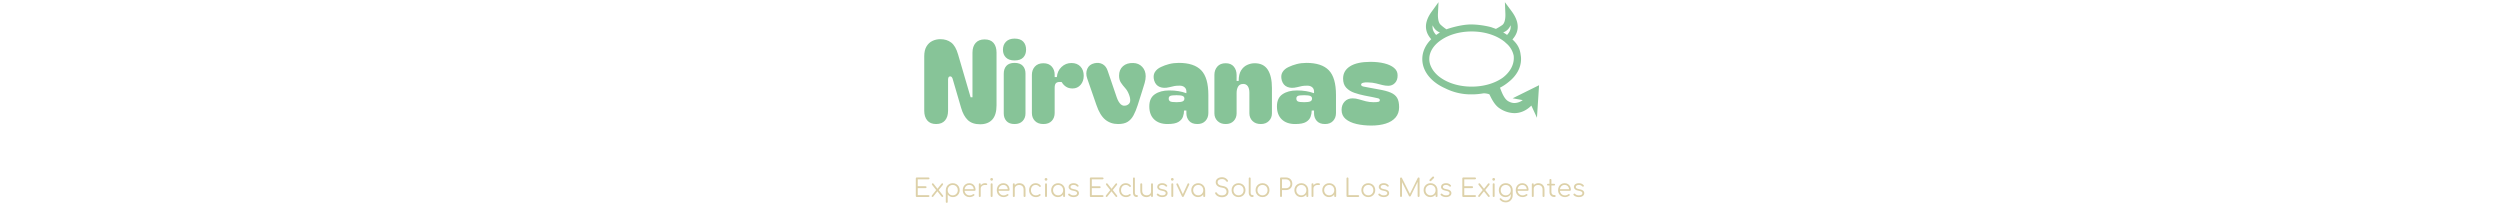 <svg xmlns="http://www.w3.org/2000/svg" version="1.1" xmlns:xlink="http://www.w3.org/1999/xlink" width="2000" height="164" viewBox="0 0 2000 164"><svg xml:space="preserve" width="2000" height="164" data-version="2" data-id="lg_sVKs5AwhJRlYpfH6qJ" viewBox="0 0 546 164" x="0" y="0"><rect width="100%" height="100%" fill="transparent"></rect><path fill="#87c498" d="M21.87 99.225q-4.65 0-7.06-2.88-2.42-2.88-2.42-7.72v-43.62q0-4.83 1.81-7.86 1.81-3.02 4.74-4.41 2.93-1.4 6.37-1.4 5.12 0 8.65 2.7 3.54 2.7 5.49 9.48l10.04 34.32h1.49v-35.71q0-4.93 2.51-7.77 2.51-2.83 7.16-2.83 4.84 0 7.21 2.83 2.37 2.84 2.37 7.77v42.04q0 7.81-3.44 11.53-3.44 3.72-9.67 3.72-6.32 0-9.86-3.35-3.53-3.35-5.39-9.86l-6.6-22.6q-.19-.93-.7-1.72-.51-.79-1.35-.79-1.02 0-1.4.79-.37.79-.37 1.72v25.02q0 4.84-2.42 7.72-2.41 2.88-7.16 2.88m53.48-59.43q0-3.99 2.46-6.46 2.47-2.46 6.84-2.46 4.65 0 6.93 2.41 2.28 2.42 2.28 6.42 0 3.91-2.28 6.28t-6.93 2.37q-4.56 0-6.93-2.37t-2.37-6.19m9.3 59.43q-4.37 0-6.51-2.42-2.14-2.41-2.14-6.04v-31.81q0-4 2.14-6.32 2.14-2.33 6.51-2.33 4.37 0 6.56 2.33 2.18 2.32 2.18 6.14v31.99q0 3.63-2.28 6.04-2.28 2.42-6.46 2.42m23.06 0q-4.37 0-6.79-2.51-2.41-2.51-2.41-6.32v-30.51q0-4 2.41-6.65 2.42-2.65 6.79-2.65t6.7 2.65q2.32 2.65 2.32 6.47v1.95h1.77q.37-4.93 3.72-8.09t7.91-3.16q4.55 0 7.2 2.79 2.65 2.79 2.65 7.44 0 4.37-2.51 7.25t-6.41 2.88q-3.26 0-5.44-1.53-2.19-1.54-3.21-3.58-2.98-.37-4.33.6-1.35.98-1.35 3.86v20.28q0 3.81-2.32 6.32-2.33 2.51-6.7 2.51m59.8 0q-6.04 0-10.32-3.53-4.28-3.54-7.07-11.72l-7.35-21.2q-1.48-4.19.05-7.72 1.53-3.54 5.72-4.47 3.72-.83 6.56.75 2.83 1.58 4.04 5.3l7.26 21.29q1.3 3.72 3.2 5.49 1.91 1.77 4.7.84 2.6-1.02 2.84-3.4.23-2.37-1.07-5.53-1.12-2.88-2.98-4.93-1.86-2.04-3.35-4.28-1.48-2.23-1.48-5.58 0-4.83 3.11-7.58 3.12-2.74 8.23-2.55 4.37.09 7.16 3.07 2.79 2.97 2.79 7.53 0 2.51-.83 5.39-.84 2.89-1.86 6.05l-3.72 11.72q-1.49 4.65-3.31 8.04-1.81 3.39-4.65 5.21-2.83 1.81-7.67 1.81m39.53 0q-6.89 0-10.74-3.72-3.86-3.72-3.86-10.41 0-6.7 4.46-9.72 4.46-3.03 11.44-3.03 4.09 0 7.44.56 3.35.56 6.04 1.58h.28v-1.39q0-2.14-1.58-3.4-1.58-1.25-4-1.16-2.32 0-3.95.28-1.63.28-4.05.93-4.46 1.12-7.71-.19-3.26-1.3-4.47-5.11-1.11-4 .51-6.7 1.63-2.69 4.98-4.18 2.88-1.4 6.46-2.33 3.58-.93 7.77-.93 12.18 0 17.9 5.91 5.72 5.9 5.72 19.76v14.42q0 3.81-2.33 6.32-2.32 2.51-6.41 2.51-4.47 0-6.65-2.51-2.19-2.51-2.19-6.14v-2.14h-1.86q0 2.42-.88 4.93t-3.63 4.19q-2.74 1.67-8.69 1.67m.93-20.37q0 1.59 1.16 2.24 1.16.65 5.07.65 3.53 0 4.93-.65 1.39-.65 1.39-2.24 0-1.48-1.39-2.09-1.4-.6-4.93-.6-3.91 0-5.07.6-1.16.61-1.16 2.09m45.57 20.37q-4.1 0-6.56-2.46-2.46-2.47-2.46-6.09v-30.79q0-3.9 2.32-6.6 2.33-2.7 6.7-2.7 4.27 0 6.51 2.7 2.23 2.7 2.23 6.79v4.65h1.67q0-5.3 1.91-8.37 1.91-3.07 4.88-4.42 2.98-1.35 5.95-1.35 7.16 0 10.51 5.16 3.35 5.17 3.35 14.65v20.28q0 3.62-2.42 6.09-2.42 2.46-6.51 2.46-4.18 0-6.65-2.46-2.46-2.47-2.46-6.09v-16.47q0-3.34-1.26-5.2-1.25-1.86-3.67-1.86-2.79 0-4.05 2.04-1.25 2.05-1.25 5.21v16.28q0 3.62-2.33 6.09-2.32 2.46-6.41 2.46m55.61 0q-6.88 0-10.74-3.72-3.86-3.72-3.86-10.41 0-6.7 4.46-9.72 4.47-3.03 11.44-3.03 4.09 0 7.44.56 3.35.56 6.05 1.58h.28v-1.39q0-2.14-1.58-3.4-1.59-1.25-4-1.16-2.33 0-3.96.28-1.62.28-4.04.93-4.47 1.12-7.72-.19-3.26-1.3-4.46-5.11-1.12-4 .51-6.7 1.62-2.69 4.97-4.18 2.89-1.4 6.47-2.33 3.58-.93 7.76-.93 12.18 0 17.9 5.91 5.72 5.9 5.72 19.76v14.42q0 3.81-2.32 6.32-2.33 2.51-6.42 2.51-4.46 0-6.65-2.51-2.18-2.51-2.18-6.14v-2.14h-1.86q0 2.42-.89 4.93-.88 2.51-3.62 4.19-2.75 1.67-8.7 1.67m.93-20.37q0 1.59 1.16 2.24 1.17.65 5.07.65 3.54 0 4.93-.65 1.4-.65 1.4-2.24 0-1.48-1.4-2.09-1.39-.6-4.93-.6-3.9 0-5.07.6-1.16.61-1.16 2.09m59.99 21.58q-6.42 0-11.86-1.25-5.44-1.26-8.7-4-3.25-2.75-3.25-7.3 0-4 2.42-6.61 2.41-2.6 6.41-2.6 2.51 0 5.07.79 2.56.79 5.44 1.53 2.88.75 6.23.75 2.98 0 4-.33 1.02-.32 1.02-1.25 0-1.12-1.25-1.49-1.26-.37-4.23-.93l-6.7-1.3q-4.18-.84-8.14-2.19-3.95-1.35-6.51-4.04-2.55-2.7-2.55-7.35 0-6.33 5.62-9.86 5.63-3.53 16.32-3.53 6.14 0 11.03 1.21 4.88 1.2 7.76 3.58 2.88 2.37 2.88 5.9.1 3.81-2.04 6.14-2.14 2.32-5.4 2.32-2.32 0-4.69-.6-2.37-.6-5.12-1.3-2.74-.7-6.28-.79-2.51-.19-4.09.28-1.58.46-1.58 1.48 0 1.12 1.86 1.54 1.86.42 5.58 1.07l6.6 1.21q6.05 1.02 9.63 2.56 3.58 1.53 5.16 4.23 1.58 2.69 1.58 7.44 0 4.93-2.83 8.23-2.84 3.3-7.86 4.88-5.02 1.58-11.53 1.58"></path><path fill="#ddd1a9" d="M15.8 157.585H6.42q-.34 0-.56-.22-.22-.22-.22-.56v-14.06q0-.34.22-.56.22-.22.56-.22h9.38q.32 0 .55.21.23.21.23.55 0 .3-.23.52-.23.22-.55.22H7.2v5.52h6.26q.34 0 .56.22.22.22.22.54 0 .32-.22.54-.22.22-.56.22H7.2v5.58h8.6q.32 0 .55.22.23.22.23.52 0 .34-.23.55-.23.21-.55.21m11.12 0q-.24 0-.39-.08-.15-.08-.31-.28l-3.46-4.4-.6-.52-3.48-4.42q-.22-.26-.21-.54.01-.28.19-.49.18-.21.52-.21t.58.24l3.36 4.3.54.44 3.72 4.76q.26.32.22.6-.04.28-.25.44-.21.16-.43.16m-7.92 0q-.32 0-.51-.2t-.2-.48q-.01-.28.21-.54l3.68-4.6.86 1.14-3.5 4.44q-.18.24-.54.24m8.3-9.68-3.62 4.48-.98-1 3.46-4.38q.14-.2.31-.28.17-.08.35-.08.34 0 .52.21t.17.5q-.01.29-.21.55m3.12 14.36q-.36 0-.57-.21-.21-.21-.21-.57v-9.44q.02-1.56.75-2.81t1.98-1.97q1.25-.72 2.81-.72 1.6 0 2.86.73 1.26.73 1.99 1.99t.73 2.86q0 1.58-.71 2.84-.71 1.26-1.93 1.99t-2.76.73q-1.34 0-2.43-.57t-1.75-1.51v5.88q0 .36-.21.57-.21.21-.55.21m4.76-5.98q1.16 0 2.08-.54.92-.54 1.45-1.49.53-.95.53-2.13 0-1.2-.53-2.14-.53-.94-1.45-1.49-.92-.55-2.08-.55-1.14 0-2.06.55-.92.55-1.44 1.49-.52.94-.52 2.14 0 1.18.52 2.13t1.44 1.49q.92.54 2.06.54m13.56 1.4q-1.62 0-2.87-.71t-1.96-1.97q-.71-1.26-.71-2.88 0-1.64.67-2.89.67-1.25 1.85-1.97 1.18-.72 2.72-.72 1.52 0 2.65.69t1.75 1.91q.62 1.22.62 2.78 0 .32-.2.51t-.52.19h-8.5v-1.28h8.66l-.86.62q.02-1.16-.42-2.08-.44-.92-1.25-1.44-.81-.52-1.93-.52-1.14 0-2 .54-.86.54-1.33 1.49-.47.95-.47 2.17t.53 2.16q.53.94 1.45 1.48.92.54 2.12.54.72 0 1.45-.25t1.17-.63q.22-.18.5-.19.28-.01.48.15.26.24.27.52.01.28-.23.48-.66.56-1.68.93t-1.96.37m8.84-6.84h-.88q.06-1.24.65-2.22.59-.98 1.54-1.54.95-.56 2.11-.56.92 0 1.42.26.5.26.38.76-.08.3-.27.4-.19.1-.46.08-.27-.02-.61-.04-1.12-.1-1.99.23-.87.33-1.38 1.01-.51.68-.51 1.62m-.76 6.74q-.36 0-.56-.2-.2-.2-.2-.56v-9.42q0-.36.2-.56.2-.2.56-.2.36 0 .56.2.2.2.2.56v9.42q0 .36-.2.56-.2.2-.56.2m9.5 0q-.36 0-.57-.21-.21-.21-.21-.57v-9.38q0-.36.21-.57.21-.21.57-.21.34 0 .55.21.21.21.21.57v9.38q0 .36-.21.57-.21.21-.55.21m-.02-13.02q-.44 0-.76-.32t-.32-.78q0-.5.33-.79.33-.29.77-.29.42 0 .75.29t.33.79q0 .46-.32.78t-.78.32m9.66 13.12q-1.62 0-2.87-.71t-1.96-1.97q-.71-1.26-.71-2.88 0-1.64.67-2.89.67-1.25 1.85-1.97 1.18-.72 2.72-.72 1.52 0 2.65.69t1.75 1.91q.62 1.22.62 2.78 0 .32-.2.51t-.52.19h-8.5v-1.28h8.66l-.86.62q.02-1.16-.42-2.08-.44-.92-1.25-1.44-.81-.52-1.93-.52-1.14 0-2 .54-.86.54-1.33 1.49-.47.95-.47 2.17t.53 2.16q.53.94 1.45 1.48.92.54 2.12.54.72 0 1.45-.25t1.17-.63q.22-.18.5-.19.28-.01.48.15.26.24.27.52.01.28-.23.48-.66.56-1.68.93t-1.96.37m16.7-.1q-.34 0-.56-.22-.22-.22-.22-.54v-5.2q0-1.24-.47-2.04t-1.28-1.2q-.81-.4-1.83-.4-.98 0-1.77.38t-1.25 1.04q-.46.66-.46 1.5h-1.1q.04-1.26.68-2.25t1.7-1.56q1.06-.57 2.36-.57 1.42 0 2.54.59t1.77 1.73q.65 1.14.65 2.78v5.2q0 .32-.22.54-.22.22-.54.22m-8.6 0q-.36 0-.57-.21-.21-.21-.21-.55v-9.4q0-.36.21-.57.21-.21.57-.21.34 0 .55.21.21.21.21.57v9.4q0 .34-.21.55-.21.21-.55.21m17.64.1q-1.58 0-2.81-.73t-1.94-1.99q-.71-1.26-.71-2.84 0-1.6.68-2.86.68-1.26 1.86-1.99 1.18-.73 2.72-.73 1.22 0 2.25.48t1.81 1.44q.22.24.16.51t-.34.47q-.22.16-.49.11t-.47-.29q-1.16-1.32-2.92-1.32-1.12 0-1.97.54-.85.54-1.32 1.48-.47.94-.47 2.16 0 1.2.5 2.14.5.94 1.4 1.48.9.54 2.06.54.78 0 1.43-.21.65-.21 1.15-.65.24-.2.5-.22.26-.02.48.16.24.22.27.5.03.28-.19.48-1.46 1.34-3.64 1.34m8.12-.1q-.36 0-.57-.21-.21-.21-.21-.57v-9.38q0-.36.21-.57.21-.21.57-.21.34 0 .55.21.21.21.21.57v9.38q0 .36-.21.57-.21.21-.55.21m-.02-13.02q-.44 0-.76-.32t-.32-.78q0-.5.33-.79.33-.29.77-.29.42 0 .75.29t.33.79q0 .46-.32.78t-.78.32m9.52 13.12q-1.54 0-2.76-.73-1.22-.73-1.93-1.99t-.71-2.84q0-1.6.73-2.86.73-1.26 1.99-1.99t2.84-.73q1.58 0 2.83.73t1.98 1.99q.73 1.26.75 2.86l-.62.48q0 1.44-.67 2.59t-1.82 1.82q-1.15.67-2.61.67m.16-1.4q1.16 0 2.07-.54.91-.54 1.44-1.49.53-.95.53-2.13 0-1.2-.53-2.14-.53-.94-1.44-1.49-.91-.55-2.07-.55-1.14 0-2.06.55-.92.55-1.46 1.49-.54.94-.54 2.14 0 1.18.54 2.13t1.46 1.49q.92.54 2.06.54m4.78 1.3q-.34 0-.56-.21-.22-.21-.22-.55v-3.42l.38-1.58 1.18.3v4.7q0 .34-.22.55-.22.21-.56.21m7.6.1q-1.18 0-2.34-.4t-1.88-1.2q-.22-.24-.18-.54.04-.3.3-.52.28-.2.58-.16.3.04.5.26.48.56 1.27.86.79.3 1.75.3 1.48 0 2.14-.51.66-.51.68-1.23 0-.72-.68-1.19t-2.24-.73q-2.02-.32-2.96-1.12t-.94-1.9q0-1.02.54-1.7.54-.68 1.44-1.02.9-.34 1.98-.34 1.34 0 2.31.46t1.57 1.24q.2.26.16.54-.04.28-.32.46-.24.14-.55.09-.31-.05-.53-.29-.5-.58-1.16-.85-.66-.27-1.52-.27-1.1 0-1.76.45-.66.45-.66 1.13 0 .46.25.8t.86.6q.61.26 1.71.44 1.5.24 2.37.71.87.47 1.24 1.1.37.63.37 1.37 0 .94-.55 1.65t-1.52 1.11q-.97.4-2.23.4m23.18-.1h-9.38q-.34 0-.56-.22-.22-.22-.22-.56v-14.06q0-.34.22-.56.22-.22.56-.22h9.38q.32 0 .55.21.23.21.23.55 0 .3-.23.52-.23.22-.55.22h-8.6v5.52h6.26q.34 0 .56.22.22.22.22.54 0 .32-.22.54-.22.22-.56.22h-6.26v5.58h8.6q.32 0 .55.22.23.22.23.52 0 .34-.23.55-.23.21-.55.21m11.12 0q-.24 0-.39-.08-.15-.08-.31-.28l-3.46-4.4-.6-.52-3.48-4.42q-.22-.26-.21-.54.01-.28.19-.49.18-.21.52-.21t.58.24l3.36 4.3.54.44 3.72 4.76q.26.32.22.6-.04.28-.25.44-.21.16-.43.16m-7.92 0q-.32 0-.51-.2t-.2-.48q-.01-.28.21-.54l3.68-4.6.86 1.14-3.5 4.44q-.18.24-.54.24m8.3-9.68-3.62 4.48-.98-1 3.46-4.38q.14-.2.31-.28.17-.08.35-.08.34 0 .52.21t.17.5q-.01.29-.21.55m7.22 9.78q-1.58 0-2.81-.73t-1.94-1.99q-.71-1.26-.71-2.84 0-1.6.68-2.86.68-1.26 1.86-1.99 1.18-.73 2.72-.73 1.22 0 2.25.48t1.81 1.44q.22.24.16.51t-.34.47q-.22.16-.49.11t-.47-.29q-1.16-1.32-2.92-1.32-1.12 0-1.97.54-.85.54-1.32 1.48-.47.94-.47 2.16 0 1.2.5 2.14.5.94 1.4 1.48.9.54 2.06.54.78 0 1.43-.21.65-.21 1.15-.65.24-.2.5-.22.26-.02.48.16.24.22.27.5.03.28-.19.48-1.46 1.34-3.64 1.34m8.64-.1h-.26q-.8 0-1.43-.44-.63-.44-.98-1.22t-.35-1.8v-11.4q0-.34.21-.55.21-.21.55-.21.34 0 .55.21.21.21.21.55v11.4q0 .86.35 1.4.35.54.89.54h.5q.3 0 .48.21t.18.55q0 .34-.25.55-.25.21-.65.21m7.78.12q-1.42 0-2.54-.59t-1.77-1.73q-.65-1.14-.65-2.78v-5.2q0-.32.22-.54.22-.22.54-.22.34 0 .56.22.22.22.22.54v5.2q0 1.24.47 2.04t1.28 1.2q.81.4 1.83.4.98 0 1.77-.38t1.25-1.04q.46-.66.46-1.5h1.1q-.06 1.26-.69 2.25-.63.99-1.69 1.56-1.06.57-2.36.57m4.4-.12q-.34 0-.55-.21-.21-.21-.21-.57v-9.4q0-.34.21-.55.21-.21.55-.21.34 0 .56.21.22.21.22.55v9.4q0 .36-.22.57-.22.21-.56.21m8.2.1q-1.18 0-2.34-.4t-1.88-1.2q-.22-.24-.18-.54.04-.3.3-.52.28-.2.58-.16.3.04.5.26.48.56 1.27.86.79.3 1.75.3 1.48 0 2.14-.51.66-.51.68-1.23 0-.72-.68-1.19t-2.24-.73q-2.02-.32-2.96-1.12t-.94-1.9q0-1.02.54-1.7.54-.68 1.44-1.02.9-.34 1.98-.34 1.34 0 2.31.46t1.57 1.24q.2.26.16.54-.04.28-.32.46-.24.14-.55.09-.31-.05-.53-.29-.5-.58-1.16-.85-.66-.27-1.52-.27-1.1 0-1.76.45-.66.45-.66 1.13 0 .46.25.8t.86.6q.61.26 1.71.44 1.5.24 2.37.71.87.47 1.24 1.1.37.63.37 1.37 0 .94-.55 1.65t-1.52 1.11q-.97.4-2.23.4m8.06-.1q-.36 0-.57-.21-.21-.21-.21-.57v-9.38q0-.36.21-.57.21-.21.57-.21.34 0 .55.21.21.21.21.57v9.38q0 .36-.21.57-.21.21-.55.21m-.02-13.02q-.44 0-.76-.32t-.32-.78q0-.5.33-.79.33-.29.77-.29.42 0 .75.29t.33.79q0 .46-.32.78t-.78.32m8.44 13.02q-.48 0-.72-.52l-4.44-9.42q-.12-.26-.02-.52.1-.26.4-.4.28-.14.54-.04t.4.36l4.26 9.22h-.82l4.2-9.22q.12-.28.41-.37.29-.09.57.03.28.14.38.41.1.27-.02.51l-4.38 9.44q-.24.52-.76.52m12.14.1q-1.54 0-2.76-.73-1.22-.73-1.93-1.99t-.71-2.84q0-1.6.73-2.86.73-1.26 1.99-1.99t2.84-.73q1.58 0 2.83.73t1.98 1.99q.73 1.26.75 2.86l-.62.48q0 1.44-.67 2.59t-1.82 1.82q-1.15.67-2.61.67m.16-1.4q1.16 0 2.07-.54.91-.54 1.44-1.49.53-.95.53-2.13 0-1.2-.53-2.14-.53-.94-1.44-1.49-.91-.55-2.07-.55-1.14 0-2.06.55-.92.55-1.46 1.49-.54.94-.54 2.14 0 1.18.54 2.13t1.46 1.49q.92.54 2.06.54m4.78 1.3q-.34 0-.56-.21-.22-.21-.22-.55v-3.42l.38-1.58 1.18.3v4.7q0 .34-.22.55-.22.21-.56.21m14.24.2q-1.28 0-2.37-.37t-1.89-1.05q-.8-.68-1.22-1.58-.16-.32-.01-.59.15-.27.51-.37.28-.08.55.06t.41.42q.3.58.88 1.04.58.46 1.38.71.8.25 1.76.25 1.06 0 1.88-.35.82-.35 1.29-1.02.47-.67.47-1.63 0-1.22-.9-2.1-.9-.88-2.82-1.12-2.34-.28-3.66-1.45-1.32-1.17-1.32-2.87 0-1.22.65-2.12.65-.9 1.79-1.39 1.14-.49 2.62-.49 1.1 0 2 .35.9.35 1.57.92.67.57 1.09 1.25.2.32.13.62t-.35.46q-.3.14-.61.04t-.47-.38q-.3-.46-.75-.87t-1.09-.65q-.64-.24-1.54-.26-1.58 0-2.54.67t-.96 1.95q0 .68.36 1.25t1.19.98q.83.41 2.23.61 2.5.36 3.71 1.53t1.21 3.05q0 1.08-.39 1.92-.39.84-1.1 1.41-.71.57-1.66.87-.95.3-2.03.3m13.22-.1q-1.6 0-2.86-.72-1.26-.72-1.98-1.98t-.72-2.86q0-1.62.72-2.88.72-1.26 1.98-1.98t2.86-.72q1.6 0 2.85.72t1.97 1.98q.72 1.26.74 2.88 0 1.6-.73 2.86-.73 1.26-1.98 1.98t-2.85.72m0-1.4q1.16 0 2.08-.54.92-.54 1.44-1.48.52-.94.52-2.14 0-1.2-.52-2.15t-1.44-1.49q-.92-.54-2.08-.54-1.16 0-2.08.54-.92.54-1.45 1.49-.53.95-.53 2.15t.53 2.14q.53.94 1.45 1.48.92.54 2.08.54m11.18 1.3h-.26q-.8 0-1.43-.44-.63-.44-.98-1.22t-.35-1.8v-11.4q0-.34.21-.55.21-.21.55-.21.34 0 .55.21.21.21.21.55v11.4q0 .86.35 1.4.35.54.89.54h.5q.3 0 .48.21t.18.55q0 .34-.25.55-.25.21-.65.21m8 .1q-1.6 0-2.86-.72-1.26-.72-1.98-1.98t-.72-2.86q0-1.62.72-2.88.72-1.26 1.98-1.98t2.86-.72q1.6 0 2.85.72t1.97 1.98q.72 1.26.74 2.88 0 1.6-.73 2.86-.73 1.26-1.98 1.98t-2.85.72m0-1.4q1.16 0 2.08-.54.92-.54 1.44-1.48.52-.94.52-2.14 0-1.2-.52-2.15t-1.44-1.49q-.92-.54-2.08-.54-1.16 0-2.08.54-.92.54-1.45 1.49-.53.95-.53 2.15t.53 2.14q.53.94 1.45 1.48.92.54 2.08.54m14.8 1.3q-.34 0-.56-.22-.22-.22-.22-.56v-14.06q0-.34.22-.56.22-.22.56-.22h4q1.48 0 2.62.65 1.14.65 1.78 1.79.64 1.14.64 2.64 0 1.46-.64 2.59t-1.78 1.78q-1.14.65-2.62.65h-3.22v4.74q0 .34-.22.56-.22.22-.56.22m.78-14.12v7.1h3.22q1.02 0 1.82-.45t1.25-1.25q.45-.8.45-1.82 0-1.06-.45-1.86t-1.25-1.26q-.8-.46-1.82-.46zm15.3 14.22q-1.54 0-2.76-.73-1.22-.73-1.93-1.99t-.71-2.84q0-1.6.73-2.86.73-1.26 1.99-1.99t2.84-.73q1.58 0 2.83.73t1.98 1.99q.73 1.26.75 2.86l-.62.48q0 1.44-.67 2.59t-1.82 1.82q-1.15.67-2.61.67m.16-1.4q1.16 0 2.07-.54.91-.54 1.44-1.49.53-.95.53-2.13 0-1.2-.53-2.14-.53-.94-1.44-1.49-.91-.55-2.07-.55-1.14 0-2.06.55-.92.55-1.46 1.49-.54.94-.54 2.14 0 1.18.54 2.13t1.46 1.49q.92.54 2.06.54m4.78 1.3q-.34 0-.56-.21-.22-.21-.22-.55v-3.42l.38-1.58 1.18.3v4.7q0 .34-.22.55-.22.21-.56.21m4.9-6.74h-.88q.06-1.24.65-2.22.59-.98 1.54-1.54.95-.56 2.11-.56.92 0 1.42.26.5.26.38.76-.08.3-.27.4-.19.1-.46.08-.27-.02-.61-.04-1.12-.1-1.99.23-.87.33-1.38 1.01-.51.68-.51 1.62m-.76 6.74q-.36 0-.56-.2-.2-.2-.2-.56v-9.42q0-.36.2-.56.2-.2.56-.2.36 0 .56.2.2.2.2.56v9.42q0 .36-.2.56-.2.2-.56.2m13.22.1q-1.54 0-2.76-.73-1.22-.73-1.93-1.99t-.71-2.84q0-1.6.73-2.86.73-1.26 1.99-1.99t2.84-.73q1.58 0 2.83.73t1.98 1.99q.73 1.26.75 2.86l-.62.48q0 1.44-.67 2.59t-1.82 1.82q-1.15.67-2.61.67m.16-1.4q1.16 0 2.07-.54.91-.54 1.44-1.49.53-.95.53-2.13 0-1.2-.53-2.14-.53-.94-1.44-1.49-.91-.55-2.07-.55-1.14 0-2.06.55-.92.55-1.46 1.49-.54.94-.54 2.14 0 1.18.54 2.13t1.46 1.49q.92.54 2.06.54m4.78 1.3q-.34 0-.56-.21-.22-.21-.22-.55v-3.42l.38-1.58 1.18.3v4.7q0 .34-.22.55-.22.21-.56.21m18.42 0h-8.6q-.32 0-.55-.22-.23-.22-.23-.56v-14.06q0-.32.23-.55.23-.23.55-.23.32 0 .55.23.23.23.23.55v13.36h7.82q.32 0 .55.21.23.21.23.53 0 .32-.23.53-.23.21-.55.21m8.06.1q-1.6 0-2.86-.72-1.26-.72-1.98-1.98t-.72-2.86q0-1.62.72-2.88.72-1.26 1.98-1.98t2.86-.72q1.6 0 2.85.72t1.97 1.98q.72 1.26.74 2.88 0 1.6-.73 2.86-.73 1.26-1.98 1.98t-2.85.72m0-1.4q1.16 0 2.08-.54.92-.54 1.44-1.48.52-.94.52-2.14 0-1.2-.52-2.15t-1.44-1.49q-.92-.54-2.08-.54-1.16 0-2.08.54-.92.54-1.45 1.49-.53.95-.53 2.15t.53 2.14q.53.94 1.45 1.48.92.54 2.08.54m12.38 1.4q-1.18 0-2.34-.4t-1.88-1.2q-.22-.24-.18-.54.04-.3.3-.52.28-.2.58-.16.3.04.5.26.48.56 1.27.86.79.3 1.75.3 1.48 0 2.14-.51.66-.51.68-1.23 0-.72-.68-1.19t-2.24-.73q-2.02-.32-2.96-1.12t-.94-1.9q0-1.02.54-1.7.54-.68 1.44-1.02.9-.34 1.98-.34 1.34 0 2.31.46t1.57 1.24q.2.26.16.54-.04.28-.32.46-.24.14-.55.09-.31-.05-.53-.29-.5-.58-1.16-.85-.66-.27-1.52-.27-1.1 0-1.76.45-.66.45-.66 1.13 0 .46.25.8t.86.6q.61.26 1.71.44 1.5.24 2.37.71.87.47 1.24 1.1.37.63.37 1.37 0 .94-.55 1.65t-1.52 1.11q-.97.4-2.23.4m13.8-.1q-.32 0-.55-.23-.23-.23-.23-.55v-14.06q0-.34.23-.56.23-.22.55-.22.48 0 .7.4l6.74 13.4h-.68l6.62-13.4q.24-.4.7-.4.32 0 .54.22.22.22.22.56v14.06q0 .32-.22.55-.22.23-.54.23-.34 0-.57-.23-.23-.23-.23-.55v-12.04l.34.02-5.9 12.06q-.22.38-.68.38-.5 0-.72-.48l-5.94-11.88.4-.1v12.04q0 .32-.23.55-.23.23-.55.23m23.46.1q-1.54 0-2.76-.73-1.22-.73-1.93-1.99t-.71-2.84q0-1.6.73-2.86.73-1.26 1.99-1.99t2.84-.73q1.58 0 2.83.73t1.98 1.99q.73 1.26.75 2.86l-.62.48q0 1.44-.67 2.59t-1.82 1.82q-1.15.67-2.61.67m.16-1.4q1.16 0 2.07-.54.91-.54 1.44-1.49.53-.95.53-2.13 0-1.2-.53-2.14-.53-.94-1.44-1.49-.91-.55-2.07-.55-1.14 0-2.06.55-.92.55-1.46 1.49-.54.94-.54 2.14 0 1.18.54 2.13t1.46 1.49q.92.54 2.06.54m4.78 1.3q-.34 0-.56-.21-.22-.21-.22-.55v-3.42l.38-1.58 1.18.3v4.7q0 .34-.22.55-.22.21-.56.21m-4.92-12.6q-.32 0-.55-.23-.23-.23-.23-.55 0-.32.18-.52l2.26-2.26q.22-.22.54-.22.34 0 .56.23.22.23.22.57 0 .14-.05.28t-.17.24l-2.24 2.26q-.2.2-.52.2m12.52 12.7q-1.18 0-2.34-.4t-1.88-1.2q-.22-.24-.18-.54.04-.3.3-.52.28-.2.58-.16.3.04.5.26.48.56 1.27.86.79.3 1.75.3 1.48 0 2.14-.51.66-.51.68-1.23 0-.72-.68-1.19t-2.24-.73q-2.02-.32-2.96-1.12t-.94-1.9q0-1.02.54-1.7.54-.68 1.44-1.02.9-.34 1.98-.34 1.34 0 2.31.46t1.57 1.24q.2.26.16.54-.04.28-.32.46-.24.14-.55.09-.31-.05-.53-.29-.5-.58-1.16-.85-.66-.27-1.52-.27-1.1 0-1.76.45-.66.45-.66 1.13 0 .46.25.8t.86.6q.61.26 1.71.44 1.5.24 2.37.71.87.47 1.24 1.1.37.63.37 1.37 0 .94-.55 1.65t-1.52 1.11q-.97.4-2.23.4m23.18-.1h-9.38q-.34 0-.56-.22-.22-.22-.22-.56v-14.06q0-.34.22-.56.22-.22.56-.22h9.38q.32 0 .55.21.23.21.23.55 0 .3-.23.52-.23.22-.55.22h-8.6v5.52h6.26q.34 0 .56.22.22.22.22.54 0 .32-.22.54-.22.22-.56.22h-6.26v5.58h8.6q.32 0 .55.22.23.22.23.52 0 .34-.23.55-.23.21-.55.21m11.12 0q-.24 0-.39-.08-.15-.08-.31-.28l-3.46-4.4-.6-.52-3.48-4.42q-.22-.26-.21-.54.01-.28.19-.49.18-.21.52-.21t.58.24l3.36 4.3.54.44 3.72 4.76q.26.32.22.6-.04.28-.25.44-.21.16-.43.16m-7.92 0q-.32 0-.51-.2t-.2-.48q-.01-.28.21-.54l3.68-4.6.86 1.14-3.5 4.44q-.18.24-.54.24m8.3-9.68-3.62 4.48-.98-1 3.46-4.38q.14-.2.31-.28.17-.08.35-.08.34 0 .52.21t.17.5q-.01.29-.21.55m3.44 9.68q-.36 0-.57-.21-.21-.21-.21-.57v-9.38q0-.36.21-.57.21-.21.57-.21.34 0 .55.21.21.21.21.57v9.38q0 .36-.21.57-.21.21-.55.21m-.02-13.02q-.44 0-.76-.32t-.32-.78q0-.5.33-.79.33-.29.77-.29.42 0 .75.29t.33.79q0 .46-.32.78t-.78.32m9.52 13.12q-1.58 0-2.8-.71-1.22-.71-1.91-1.97t-.69-2.88q0-1.64.72-2.9t1.98-1.97q1.26-.71 2.86-.71 1.62 0 2.87.71t1.96 1.97q.71 1.26.73 2.9l-.9.48q0 1.48-.62 2.63t-1.71 1.8q-1.09.65-2.49.65m.2 4.22q-1.58 0-2.78-.59-1.2-.59-1.98-1.61-.22-.24-.19-.52t.29-.46q.26-.18.58-.12.32.06.5.3.58.72 1.49 1.16.91.44 2.11.44 1.12 0 2.02-.54.9-.54 1.43-1.52.53-.98.53-2.3v-3.04l.58-1.16.94.18v4.08q0 1.62-.72 2.91t-1.96 2.04q-1.24.75-2.84.75m-.04-5.62q1.18 0 2.09-.53.91-.53 1.43-1.47.52-.94.52-2.16 0-1.22-.52-2.17t-1.43-1.48q-.91-.53-2.09-.53-1.18 0-2.1.53-.92.53-1.44 1.48-.52.95-.52 2.17t.52 2.16q.52.94 1.44 1.47.92.53 2.1.53m13.52 1.4q-1.62 0-2.87-.71t-1.96-1.97q-.71-1.26-.71-2.88 0-1.64.67-2.89.67-1.25 1.85-1.97 1.18-.72 2.72-.72 1.52 0 2.65.69t1.75 1.91q.62 1.22.62 2.78 0 .32-.2.51t-.52.19h-8.5v-1.28h8.66l-.86.62q.02-1.16-.42-2.08-.44-.92-1.25-1.44-.81-.52-1.93-.52-1.14 0-2 .54-.86.54-1.33 1.49-.47.95-.47 2.17t.53 2.16q.53.94 1.45 1.48.92.54 2.12.54.72 0 1.45-.25t1.17-.63q.22-.18.5-.19.28-.01.48.15.26.24.27.52.01.28-.23.48-.66.56-1.68.93t-1.96.37m16.7-.1q-.34 0-.56-.22-.22-.22-.22-.54v-5.2q0-1.24-.47-2.04t-1.28-1.2q-.81-.4-1.83-.4-.98 0-1.77.38t-1.25 1.04q-.46.66-.46 1.5h-1.1q.04-1.26.68-2.25t1.7-1.56q1.06-.57 2.36-.57 1.42 0 2.54.59t1.77 1.73q.65 1.14.65 2.78v5.2q0 .32-.22.54-.22.22-.54.22m-8.6 0q-.36 0-.57-.21-.21-.21-.21-.55v-9.4q0-.36.21-.57.21-.21.57-.21.34 0 .55.21.21.21.21.57v9.4q0 .34-.21.55-.21.21-.55.21m17.46 0h-.42q-1.06 0-1.89-.5-.83-.5-1.31-1.37-.48-.87-.48-1.99v-9.78q0-.34.21-.56.21-.22.55-.22.34 0 .56.22.22.22.22.56v9.78q0 1.02.6 1.67.6.65 1.54.65h.54q.32 0 .52.22t.2.56q0 .34-.24.55-.24.21-.6.21m-.3-9.2h-5.1q-.3 0-.5-.19t-.2-.47q0-.3.2-.49t.5-.19h5.1q.3 0 .5.19t.2.49q0 .28-.2.47-.2.19-.5.19m8.6 9.3q-1.62 0-2.87-.71t-1.96-1.97q-.71-1.26-.71-2.88 0-1.64.67-2.89.67-1.25 1.85-1.97 1.18-.72 2.72-.72 1.52 0 2.65.69t1.75 1.91q.62 1.22.62 2.78 0 .32-.2.51t-.52.19h-8.5v-1.28h8.66l-.86.62q.02-1.16-.42-2.08-.44-.92-1.25-1.44-.81-.52-1.93-.52-1.14 0-2 .54-.86.54-1.33 1.49-.47.95-.47 2.17t.53 2.16q.53.94 1.45 1.48.92.54 2.12.54.72 0 1.45-.25t1.17-.63q.22-.18.5-.19.28-.01.48.15.26.24.27.52.01.28-.23.48-.66.56-1.68.93t-1.96.37m11.14 0q-1.18 0-2.34-.4t-1.88-1.2q-.22-.24-.18-.54.04-.3.3-.52.28-.2.58-.16.3.04.5.26.48.56 1.27.86.79.3 1.75.3 1.48 0 2.14-.51.66-.51.68-1.23 0-.72-.68-1.19t-2.24-.73q-2.02-.32-2.96-1.12t-.94-1.9q0-1.02.54-1.7.54-.68 1.44-1.02.9-.34 1.98-.34 1.34 0 2.31.46t1.57 1.24q.2.26.16.54-.04.28-.32.46-.24.14-.55.09-.31-.05-.53-.29-.5-.58-1.16-.85-.66-.27-1.52-.27-1.1 0-1.76.45-.66.45-.66 1.13 0 .46.25.8t.86.6q.61.26 1.71.44 1.5.24 2.37.71.87.47 1.24 1.1.37.63.37 1.37 0 .94-.55 1.65t-1.52 1.11q-.97.4-2.23.4"></path><path fill="#87c498" d="M491.183 80.1a11.56 11.56 0 0 1-6.581 2.313q-2.615 0-5.158-1.53c-3.06-1.831-5.016-7.007-5.87-9.23a14.229 14.229 0 0 0-.622-1.477q3.646-1.885 6.563-4.286c6.652-5.087 10.316-11.632 10.316-18.658q0-1.725-.32-3.415c-.623-5.762-3.326-9.266-6.563-12.272 2.863-3.255 8.181-10.6-.605-22.481l-5.425-7.31.374 9.07c.178 4.216-.534 7.257-2.01 8.804-.534.57-3.201 2.26-5.567 3.504q-1.334-.533-2.757-.978c.142-.196-8.021-2.454-16.63-2.579-8.608-.124-19.102 3.45-20.151 3.877a35.572 35.572 0 0 1-4.82-3.806c-1.494-1.547-2.152-4.606-1.992-8.804l.444-9.106-5.3 7.345c-8.608 11.632-3.45 18.925-.533 22.286-4.625 4.589-7.133 10.085-7.133 15.883 0 7.595 4.269 14.656 11.97 19.903q2.9 1.956 6.225 3.432a45.532 45.532 0 0 0 21.166 4.91 53.358 53.358 0 0 0 9.729-.854c.942 0 2.845.177 4.553.8l.57 1.12c1.422 2.846 3.77 7.648 7.665 10.139a21.877 21.877 0 0 0 11.756 3.806c6.279 0 10.903-3.29 13.607-6.048l4.482 9.747 1.69-26.039-21.13 10.459zm-74.168-28.92a14.229 14.229 0 0 1-.587-3.948c0-5.691 3.38-11.098 9.533-15.26 6.475-4.393 15.119-6.794 24.367-6.794 9.249 0 17.91 2.4 24.385 6.794q1.245.854 2.348 1.76.177.268.444.463l1.423 1.263a17.786 17.786 0 0 1 5.034 9.124q.089.854.089 1.832c0 5.638-2.97 11.01-8.182 15.225q-.534.445-1.138.854c-6.474 4.393-15.136 6.812-24.385 6.812-9.249 0-17.91-2.42-24.385-6.812a24.9 24.9 0 0 1-6.331-6.047 19.565 19.565 0 0 1-2.633-5.265m62.305-27.657q1.334-1.388 2.17-3.326c.48 3.7-1.317 6.065-2.828 7.754l-.819-.604q-1.102-.765-2.312-1.423 2.206-.783 3.789-2.401m-60.188-3.29q.836 1.956 2.152 3.36 1.565 1.602 3.682 2.42-1.085.622-2.135 1.334-.462.302-.889.64c-1.494-1.69-3.308-4.055-2.81-7.755"></path></svg></svg>